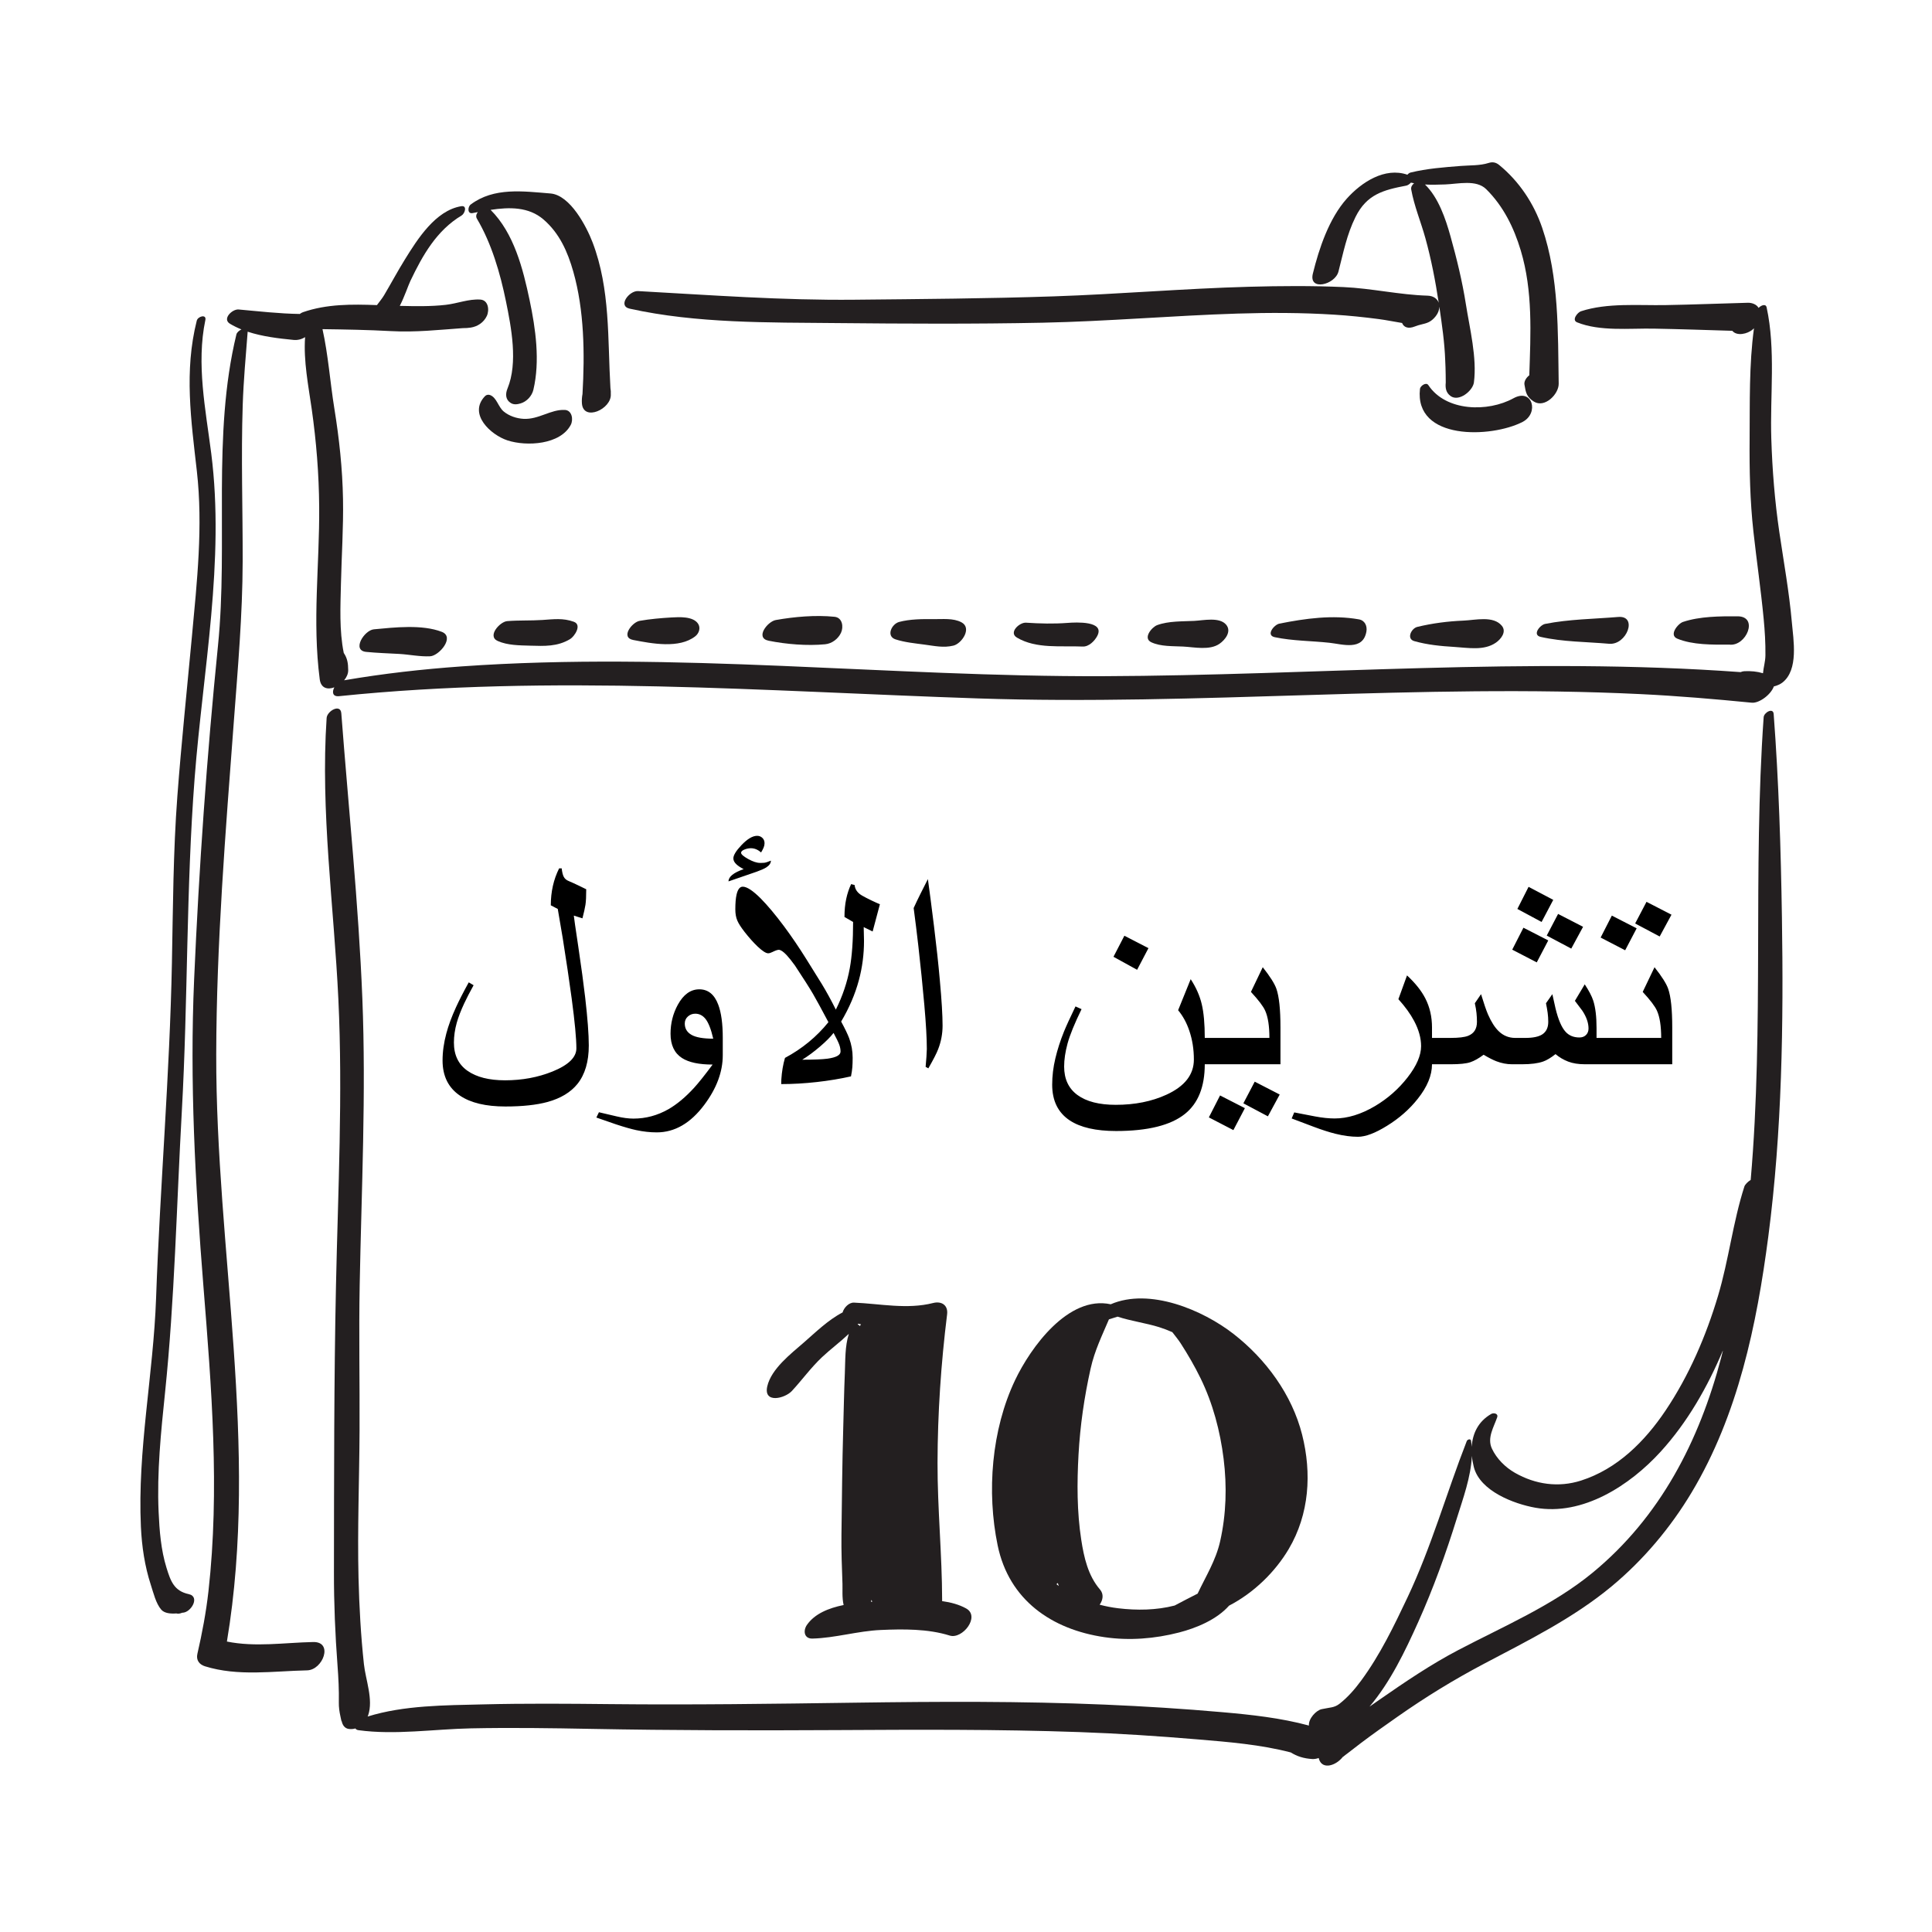 <?xml version="1.0" encoding="utf-8"?>
<!-- Generator: Adobe Illustrator 17.0.0, SVG Export Plug-In . SVG Version: 6.00 Build 0)  -->
<!DOCTYPE svg PUBLIC "-//W3C//DTD SVG 1.1//EN" "http://www.w3.org/Graphics/SVG/1.1/DTD/svg11.dtd">
<svg version="1.1" id="Layer_1" xmlns="http://www.w3.org/2000/svg" xmlns:xlink="http://www.w3.org/1999/xlink" x="0px" y="0px"
	 width="566.93px" height="566.93px" viewBox="0 0 566.93 566.93" enable-background="new 0 0 566.93 566.93" xml:space="preserve">
<g>
	<path fill="#231F20" d="M525.793,182.483c-0.782-8.838-2.378-17.602-3.667-26.375c-1.332-9.069-2.059-18.193-2.351-27.354
		c-0.404-12.637,1.331-26.144-1.372-38.555c-0.257-1.18-1.615-0.607-2.362,0.149c-0.584-1.044-1.962-1.537-3.15-1.505
		c-8.042,0.217-16.091,0.543-24.146,0.684c-8.058,0.141-17.091-0.718-24.834,1.814c-0.973,0.318-2.811,2.567-1.117,3.251
		c6.697,2.704,15.367,1.717,22.471,1.842c7.697,0.136,15.382,0.412,23.068,0.638c1.313,1.629,4.439,0.965,6.003-0.413
		c0.046-0.04,0.091-0.081,0.137-0.121c0.076-0.067,0.148-0.139,0.22-0.21c-1.467,10.69-1.193,21.898-1.281,32.561
		c-0.075,9.058,0.117,18.07,1.112,27.074c0.943,8.526,2.185,17.015,3.004,25.555c0.343,3.583,0.568,7.18,0.523,10.78
		c-0.024,1.881-0.57,3.529-0.714,5.262c-1.774-0.529-3.458-0.682-5.471-0.602c-0.365,0.015-0.734,0.121-1.1,0.27
		c-62.232-4.531-124.769,0.974-187.05,1.196c-62.76,0.224-125.539-7.316-188.276-2.873c-11.536,0.817-23.056,2.12-34.458,4.076
		c0.729-0.879,1.206-1.917,1.196-2.969c-0.018-2.041-0.25-3.504-1.303-5.053c-1.341-6.561-0.976-13.707-0.828-20.233
		c0.188-8.3,0.753-16.581,0.607-24.887c-0.158-8.976-1.117-17.816-2.55-26.672c-1.228-7.586-1.782-15.653-3.471-23.224
		c6.702,0.092,13.386,0.206,20.102,0.573c7.22,0.395,14.018-0.37,21.087-0.873c0.762,0.009,1.527-0.038,2.291-0.154
		c2.042-0.311,3.846-1.513,4.743-3.419c0.794-1.688,0.486-4.66-1.928-4.809c-3.42-0.212-6.685,1.153-10.093,1.545
		c-4.476,0.515-9.027,0.411-13.522,0.308c1.417-2.752,2.432-5.895,3.122-7.341c3.604-7.548,7.7-14.799,15.035-19.194
		c0.961-0.576,1.721-3.022-0.152-2.708c-7.538,1.262-12.81,9.664-16.498,15.613c-2.127,3.43-4.032,6.988-6.086,10.461
		c-0.654,1.105-1.46,2.021-2.122,2.941c-7.348-0.267-14.723-0.346-21.739,2.093c-0.317,0.11-0.617,0.289-0.896,0.507
		c-5.993-0.081-11.987-0.778-17.948-1.313c-1.869-0.168-4.92,2.76-2.548,4.186c1.071,0.644,2.201,1.192,3.371,1.665
		c-0.69,0.318-1.343,0.896-1.48,1.459c-7.185,29.664-2.361,61.193-5.41,91.36c-3.282,32.484-5.563,65.183-6.993,97.798
		c-1.325,30.211,0.312,59.982,2.718,90.096c2.376,29.732,4.823,59.761,1.487,89.518c-0.696,6.213-1.856,12.338-3.256,18.428
		c-0.415,1.806,0.55,3.108,2.217,3.628c9.731,3.035,20.009,1.405,29.976,1.197c4.639-0.096,7.81-8.439,1.781-8.313
		c-8.418,0.175-16.995,1.55-25.308-0.143c9.57-57.243-3.253-114.839-3.133-172.298c0.068-32.568,2.73-65.221,5.164-97.679
		c1.173-15.656,2.553-31.23,2.592-46.942c0.038-15.332-0.491-30.647,0.017-45.977c0.236-7.122,0.889-14.236,1.44-21.339
		c0.004-0.049-0.003-0.087-0.003-0.132c4.336,1.435,9.088,1.987,13.493,2.419c1.178,0.116,2.38-0.186,3.372-0.826
		c-0.502,7.009,0.977,14.284,1.945,21.116c1.354,9.565,2.116,19.026,2.188,28.687c0.128,17.064-2.058,33.573,0.163,50.609
		c0.348,2.669,2.335,3.094,4.284,2.356c-0.705,1.332-0.579,2.798,1.404,2.594c62.445-6.424,124.885-1.438,187.41,0.659
		c64.83,2.174,129.708-4.407,194.494-1.264c10.895,0.528,21.751,1.455,32.605,2.519c2.2,0.216,5.647-2.369,6.499-4.772
		c0.985-0.219,1.958-0.703,2.504-1.127C527.846,196.558,526.263,187.792,525.793,182.483z"/>
	<path fill="#231F20" d="M138.672,62.531c0.503-0.094,1.015-0.191,1.53-0.288c-0.452,0.586-0.634,1.288-0.256,1.928
		c4.3,7.271,6.833,15.984,8.515,24.205c1.578,7.713,3.579,18.088,0.457,25.644c-0.643,1.556-0.609,3.248,0.942,4.225
		c0.917,0.577,1.902,0.425,2.887,0.14c1.819-0.527,3.34-2.181,3.771-4.009c1.995-8.465,0.659-17.934-1.107-26.303
		c-1.941-9.199-4.578-19.645-11.446-26.488c5.477-0.833,11.164-0.941,15.535,2.83c4.679,4.036,7.064,9.444,8.725,15.285
		c3.232,11.365,3.386,24.068,2.706,35.916c-0.179,0.927-0.232,1.871-0.171,2.744c0.381,5.444,8.778,1.687,8.474-2.717
		c0.037-0.556,0-1.166-0.107-1.77c-0.841-14.394,0.004-28.982-5.23-42.726c-1.753-4.604-6.558-13.908-12.378-14.374
		c-7.94-0.635-16.557-1.89-23.393,3.235C137.237,60.674,137.085,62.829,138.672,62.531z"/>
	<path fill="#231F20" d="M184.785,90.578c19.605,4.352,40.761,4.034,60.751,4.226c20.09,0.192,40.256,0.304,60.342-0.107
		c19.091-0.391,38.138-2.076,57.223-2.678c9.457-0.298,18.911-0.276,28.356,0.313c4.391,0.274,8.767,0.728,13.128,1.299
		c2.29,0.3,4.563,0.784,6.844,1.145c0.482,1.2,1.684,1.849,3.776,1.014c0.649-0.259,1.239-0.419,1.791-0.557
		c0.032-0.001,0.064,0.002,0.096,0.001c-0.003-0.007-0.006-0.015-0.009-0.022c1.545-0.383,2.798-0.622,4.223-2.425
		c0.71-0.899,1.048-1.878,1.056-2.783c0.767,5.208,1.547,10.542,1.727,15.802c0.047,1.377,0.14,2.751,0.133,4.129
		c-0.002,0.326,0.002,1.512,0.023,2.336c-0.153,1.497,0.027,2.929,1.412,3.941c2.451,1.791,6.526-1.528,6.85-3.981
		c0.951-7.208-1.251-15.938-2.352-22.943c-1.06-6.747-2.685-13.39-4.523-19.963c-1.431-5.12-3.528-11.351-7.475-15.181
		c1.955,0.109,3.922,0.051,5.929-0.021c3.783-0.137,9.101-1.5,12.03,1.396c5.043,4.987,8.135,11.29,10.148,18.01
		c3.566,11.903,2.898,24.337,2.495,36.6c-0.896,0.684-1.578,1.766-1.421,2.724c0.385,2.348,0.643,3.648,2.755,4.983
		c3.179,2.011,7.34-2.17,7.292-5.243c-0.238-15.164,0.121-31.189-4.832-45.713c-2.448-7.18-6.758-13.648-12.621-18.454
		c-0.941-0.771-1.912-0.99-3.104-0.608c-2.536,0.813-5.526,0.67-8.165,0.879c-4.947,0.39-9.907,0.758-14.737,1.933
		c-0.347,0.084-0.68,0.33-0.937,0.642c-6.611-2.29-13.484,2.202-17.792,7.025c-5.188,5.81-8.126,14.562-9.953,22.007
		c-1.274,5.191,6.505,3.29,7.514-0.608c1.425-5.506,2.444-10.884,5.009-16.031c3.3-6.627,8.122-7.909,14.921-9.2
		c0.378-0.072,0.931-0.428,1.348-0.873c0.307,0.069,0.613,0.135,0.919,0.19c-0.584,0.444-0.974,1.108-0.846,1.825
		c0.86,4.819,2.843,9.524,4.152,14.256c1.725,6.229,2.951,12.605,3.921,18.993c-0.421-1.178-1.539-2.041-3.274-2.091
		c-8.181-0.235-16.434-2.154-24.684-2.521c-9.224-0.411-18.459-0.342-27.686-0.091c-19.14,0.522-38.229,2.173-57.363,2.818
		c-19.431,0.655-38.918,0.789-58.359,0.984c-21.335,0.214-42.335-1.363-63.599-2.534C184.646,85.28,181.166,89.775,184.785,90.578z"
		/>
	<path fill="#231F20" d="M167.497,124.652c0.782-1.5,0.394-4.256-1.749-4.362c-4.133-0.204-7.676,2.854-12.117,2.616
		c-2.058-0.111-4.244-0.842-5.839-2.172c-1.601-1.334-2.03-4.071-3.98-4.808c-0.5-0.189-1.097-0.093-1.483,0.309
		c-5.045,5.236,1.677,11.392,6.589,12.995C154.543,131.066,164.446,130.504,167.497,124.652z"/>
	<path fill="#231F20" d="M444.123,116.863c-7.543,4.154-19.867,3.891-24.992-3.855c-0.655-0.99-2.358,0.259-2.452,1.099
		c-1.684,15.225,20.936,14.432,30.103,9.706C451.713,121.27,449.703,113.79,444.123,116.863z"/>
	<path fill="#231F20" d="M109.714,184.668c-2.82,0.266-6.584,6.194-2.266,6.625c3.211,0.321,6.433,0.417,9.654,0.594
		c3.03,0.167,6.095,0.843,9.122,0.694c2.607-0.128,7.368-5.653,3.397-7.179C123.85,183.184,115.767,184.098,109.714,184.668z"/>
	<path fill="#231F20" d="M146.057,188.096c2.895,1.286,6.403,1.28,9.518,1.37c4.199,0.122,7.976,0.31,11.714-1.928
		c1.262-0.755,3.594-4.178,1.09-5.086c-3.165-1.146-5.906-0.746-9.19-0.527c-3.451,0.23-6.933,0.057-10.373,0.339
		C146.691,182.439,142.856,186.674,146.057,188.096z"/>
	<path fill="#231F20" d="M197.046,181.187c-3.121,0.18-6.252,0.456-9.334,0.99c-2.24,0.388-5.714,4.877-1.92,5.614
		c5.469,1.062,13.525,2.604,18.231-1.082c1.128-0.883,1.633-2.508,0.798-3.725C203.334,180.817,199.315,181.057,197.046,181.187z"/>
	<path fill="#231F20" d="M227.642,181.945c-2.418,0.432-6.187,5.249-2.078,6.074c5.15,1.034,11.322,1.544,16.566,1.036
		c1.983-0.192,3.805-1.559,4.648-3.351c0.81-1.722,0.452-4.473-1.89-4.713C239.367,180.425,233.084,180.974,227.642,181.945z"/>
	<path fill="#231F20" d="M273.892,181.68c-3.238-0.045-6.88-0.014-10.027,0.819c-2.23,0.59-3.921,4.178-1.096,5.112
		c2.643,0.874,5.808,1.185,8.564,1.55c2.902,0.384,5.553,0.995,8.443,0.289c2.445-0.597,5.541-5.154,2.353-6.842
		C279.689,181.317,276.584,181.718,273.892,181.68z"/>
	<path fill="#231F20" d="M313.277,182.785c-4.093,0.311-8.113,0.206-12.203-0.064c-1.915-0.126-5.189,2.883-2.665,4.378
		c5.697,3.374,12.957,2.341,19.296,2.626c1.809,0.081,3.484-1.623,4.254-3.067C324.376,182.128,315.719,182.6,313.277,182.785z"/>
	<path fill="#231F20" d="M350.458,182.194c-3.501,0.174-7.56,0.014-10.893,1.243c-1.55,0.571-4.295,3.816-1.729,5.028
		c2.746,1.296,6.377,1.11,9.34,1.261c3.289,0.167,7.777,1.196,10.683-0.817c1.648-1.143,3.615-3.602,1.948-5.595
		C357.848,180.974,353.109,182.063,350.458,182.194z"/>
	<path fill="#231F20" d="M375.429,182.998c-1.558,0.31-4.076,3.412-1.361,3.982c5.288,1.11,10.677,1.057,16.033,1.636
		c3.816,0.413,9.836,2.444,10.856-3.267c0.292-1.64-0.425-3.29-2.202-3.604C390.994,180.376,383.074,181.474,375.429,182.998z"/>
	<path fill="#231F20" d="M429.44,182.115c-4.548,0.187-9.127,0.772-13.55,1.846c-1.772,0.431-3.247,3.5-0.893,4.168
		c3.836,1.089,7.83,1.472,11.8,1.711c4.06,0.245,8.7,1.164,12.185-1.273c1.463-1.023,3.181-3.165,1.72-4.938
		C438.207,180.602,432.946,181.971,429.44,182.115z"/>
	<path fill="#231F20" d="M452.106,186.896c6.554,1.481,13.383,1.428,20.051,2.013c5.222,0.458,8.519-8.352,2.691-7.864
		c-7.145,0.598-14.383,0.641-21.437,2.036C451.9,183.38,449.521,186.312,452.106,186.896z"/>
	<path fill="#231F20" d="M507.408,189.154c5.026,0.648,8.766-8.27,2.482-8.304c-5.17-0.028-11.092,0-16.025,1.648
		c-1.475,0.493-4.235,3.849-1.687,4.907C496.668,189.27,502.504,189.189,507.408,189.154z"/>
	<path fill="#231F20" d="M520.471,209.528c-0.149-1.992-2.843-0.455-2.941,0.943c-3.181,45.105,0.119,90.766-3.805,135.768
		c-0.866,0.521-1.675,1.382-1.852,1.933c-3.355,10.437-4.582,21.533-7.726,32.069c-3.521,11.805-8.516,23.409-15.395,33.656
		c-6.105,9.094-14.181,17.171-24.815,20.566c-6.609,2.11-13.386,1.146-19.37-2.264c-2.832-1.613-5.383-4.137-6.778-7.12
		c-1.473-3.148,0.56-6.291,1.549-9.188c0.382-1.119-1.038-1.392-1.754-0.979c-3.828,2.202-5.484,5.77-5.722,9.645
		c-0.043-0.595-0.102-1.187-0.197-1.77c-0.116-0.714-1.061-0.409-1.261,0.102c-5.958,15.251-10.357,31.004-17.394,45.885
		c-3.965,8.383-8.069,16.887-13.587,24.379c-1.852,2.515-3.874,4.852-6.334,6.787c-1.555,1.222-2.792,1.058-5.277,1.603
		c-1.626,0.357-3.898,2.817-3.72,4.805c-8.288-2.246-16.876-3.17-25.429-3.923c-11.477-1.011-22.97-1.732-34.48-2.221
		c-24.44-1.037-48.924-0.908-73.377-0.564c-23.918,0.337-47.82,0.669-71.741,0.42c-12.472-0.131-24.943-0.229-37.413,0.081
		c-11.016,0.273-23.107,0.241-33.773,3.563c0.054-0.133,0.117-0.26,0.163-0.396c1.551-4.603-0.763-10.379-1.257-14.988
		c-0.903-8.414-1.373-16.803-1.58-25.267c-0.351-14.403,0.234-28.811,0.302-43.214c0.067-14.295-0.228-28.574,0.041-42.873
		c0.525-27.973,1.9-56.009,0.779-83.982c-1.118-27.908-4.06-55.833-6.174-83.675c-0.221-2.912-4.17-0.674-4.308,1.381
		c-1.838,27.455,2.15,55.184,3.447,82.578c1.323,27.953-0.108,56.028-0.703,83.984c-0.596,28.031-0.557,56.13-0.597,84.168
		c-0.013,9.106,0.361,18.174,1.045,27.249c0.277,3.669,0.461,7.288,0.391,10.97c-0.024,1.256,0.17,2.681,0.442,3.902
		c0.106,0.476,0.403,2.049,0.387,1.47c0.223,1.135,0.85,2.199,2.143,2.345c0.008,0.001,0.016,0.002,0.024,0.003
		c0.666,0.075,1.291,0.014,1.87-0.152c0.141,0.252,0.418,0.44,0.898,0.506c10.73,1.472,22.199-0.316,33.007-0.537
		c11.781-0.241,23.564-0.068,35.344,0.156c23.902,0.455,47.785,0.483,71.69,0.354c23.806-0.128,47.617-0.261,71.414,0.58
		c11.594,0.409,23.163,1.171,34.723,2.143c9.125,0.767,18.492,1.508,27.409,3.837c1.83,1.151,3.78,1.765,6.253,1.929
		c0.636,0.042,1.294-0.072,1.936-0.298c0.028,0.123,0.05,0.246,0.091,0.37c1.049,3.19,5.064,1.811,6.994-0.718
		c0.006,0.028,0.035,0.021,0.099-0.034c0.41-0.353,0.854-0.671,1.286-0.995c1.25-0.932,2.46-1.918,3.703-2.858
		c3.603-2.729,7.302-5.33,11.002-7.923c8.217-5.757,16.43-10.802,25.325-15.498c12.883-6.801,26.184-13.363,37.451-22.719
		c9.329-7.745,17.292-17.221,23.509-27.614c13.594-22.729,19.079-49.1,22.469-75.058c4.043-30.961,4.481-62.335,3.996-93.512
		C522.583,249.373,521.97,229.418,520.471,209.528z M394.941,511.753c0.035,0.107,0.055,0.224,0.067,0.343
		C394.984,511.982,394.979,511.866,394.941,511.753z M467.316,461.515c-11.593,9.54-26.117,15.725-39.327,22.646
		c-8.175,4.283-15.633,9.356-23.205,14.612c-0.971,0.674-1.941,1.35-2.91,2.029c6.111-7.217,10.444-16.264,14.29-24.825
		c4.438-9.879,8.128-20.136,11.344-30.472c1.742-5.6,4.147-12.112,4.396-18.29c0.103,1.106,0.304,2.217,0.588,3.311
		c1.829,7.042,11.8,10.785,18.012,11.896c13.962,2.497,27.803-6.582,36.759-16.394c7.92-8.676,13.794-19.022,18.351-29.851
		c-0.179,0.708-0.345,1.418-0.53,2.126C498.644,422.882,487.171,445.176,467.316,461.515z"/>
	<path fill="#231F20" d="M55.402,467.79c-4.307-0.932-5.311-3.747-6.556-7.774c-1.624-5.257-2.056-10.873-2.301-16.34
		c-0.525-11.705,0.691-23.467,1.893-35.094c2.826-27.349,3.372-54.889,4.909-82.341c1.828-32.649,1.254-65.406,3.774-98.002
		c2.427-31.406,8.878-63.727,4.868-95.176c-1.643-12.881-4.425-26.265-1.726-39.166c0.372-1.778-2.197-1.095-2.525,0.205
		c-3.739,14.811-1.662,29.22,0.027,44.144c1.836,16.223,0.045,32.399-1.454,48.584c-1.445,15.604-3.092,31.188-4.268,46.816
		c-1.227,16.301-1.275,32.564-1.595,48.894c-0.643,32.826-3.485,65.564-4.646,98.369c-0.792,22.388-5.496,44.652-4.456,67.099
		c0.268,5.778,1.121,11.574,2.92,17.082c0.726,2.222,1.484,5.461,3.06,7.256c0.967,1.103,2.807,1.221,4.435,1.102
		c0.443,0.131,1.001,0.089,1.66-0.19c0.037-0.006,0.081-0.011,0.117-0.017C56.05,473.22,58.805,468.526,55.402,467.79z
		 M53.661,473.15c0.047-0.023,0.09-0.037,0.138-0.063C53.752,473.112,53.706,473.132,53.661,473.15z"/>
	<path fill="#231F20" d="M247.251,385.124c-4.213,2.17-8.038,5.926-11.367,8.823c-3.758,3.269-9.575,7.743-10.735,12.865
		c-1.166,5.148,5.177,3.566,7.219,1.361c3.033-3.275,5.566-6.825,8.866-9.937c2.438-2.298,5.322-4.434,7.849-6.83
		c-1.167,3.713-1.006,7.666-1.172,11.584c-0.228,5.38-0.32,10.769-0.473,16.151c-0.295,10.41-0.391,20.823-0.519,31.236
		c-0.059,4.798,0.12,9.593,0.298,14.388c0.055,1.471-0.165,4.116,0.34,6.216c-4.407,0.894-8.497,2.564-10.764,5.825
		c-1.182,1.7-0.853,4.08,1.602,4.021c6.629-0.159,13.318-2.226,20.043-2.52c6.639-0.289,13.832-0.367,20.245,1.634
		c3.749,1.171,9.041-5.6,4.837-7.948c-2.049-1.145-4.488-1.802-7.081-2.165c0.005-0.075,0.026-0.148,0.026-0.223
		c-0.018-13.434-1.381-26.883-1.351-40.353c0.033-14.586,1.016-29.099,2.809-43.569c0.333-2.688-1.62-3.959-4.119-3.324
		c-7.623,1.935-15.49,0.206-23.211-0.118C249.136,382.179,247.669,383.667,247.251,385.124z M255.718,469.461
		c0.078,0.185,0.157,0.369,0.242,0.55c-0.127,0.007-0.256,0.016-0.383,0.023C255.635,469.844,255.671,469.652,255.718,469.461z
		 M252.649,388.612c-0.123,0.161-0.232,0.333-0.338,0.507c-0.175-0.25-0.395-0.4-0.641-0.461c0.058-0.072,0.109-0.148,0.167-0.221
		C252.107,388.496,252.378,388.554,252.649,388.612z"/>
	<path fill="#231F20" d="M292.753,453.473c3.318,16.028,15.838,24.688,31.368,26.946c7.293,1.061,14.747,0.455,21.859-1.376
		c5.047-1.3,11.022-3.752,14.679-7.877c7.272-3.766,13.529-9.885,17.517-16.634c6.044-10.229,6.784-22.214,3.916-33.56
		c-2.969-11.742-10.646-22.15-20.089-29.517c-9.05-7.059-24.669-13.655-36.073-8.729c-0.001,0-0.002,0.001-0.003,0.001
		c-12.448-2.688-23.505,12.699-28.05,22.241C290.938,419.536,289.505,437.786,292.753,453.473z M310.402,464.519
		c0.093,0.292,0.185,0.585,0.287,0.872c-0.231-0.174-0.462-0.348-0.683-0.531C310.143,464.753,310.273,464.636,310.402,464.519z
		 M340.133,389.441c1.311,0.411,2.604,0.908,3.876,1.469c0.865,1.13,1.776,2.232,2.483,3.331c2.122,3.3,4.063,6.644,5.787,10.17
		c3.612,7.382,5.769,15.517,6.778,23.646c1.006,8.104,0.774,16.276-1.024,24.248c-1.269,5.624-4.235,10.309-6.599,15.331
		c-2.279,1.169-4.557,2.31-6.747,3.496c-5.359,1.387-11.114,1.458-16.567,0.801c-1.844-0.222-3.655-0.578-5.433-1.042
		c0.974-1.406,1.265-3.107,0.094-4.466c-3.508-4.074-4.705-9.423-5.503-14.618c-1.265-8.228-1.255-16.67-0.795-24.961
		c0.473-8.526,1.693-16.939,3.554-25.268c1.181-5.282,3.345-9.649,5.371-14.425c0.832-0.27,1.677-0.532,2.535-0.793
		C331.858,387.655,336.323,388.247,340.133,389.441z"/>
</g>
<g id="Page-1">
	<path id="month_october" d="M353.53,312.298h22.211v-10.839c0-5.271-0.4-9.047-1.199-11.328c-0.533-1.51-1.866-3.613-3.998-6.308
		l-3.465,7.241c2.221,2.399,3.613,4.235,4.176,5.508c0.829,1.836,1.244,4.501,1.244,7.996H353.53c0-4.116-0.296-7.418-0.888-9.906
		c-0.592-2.488-1.673-4.931-3.243-7.33l-3.687,9.107c1.422,1.718,2.517,3.731,3.287,6.041c0.888,2.606,1.333,5.419,1.333,8.44
		c0,4.413-2.68,7.848-8.04,10.306c-4.324,1.984-9.284,2.976-14.881,2.976c-4.857,0-8.596-0.955-11.217-2.865
		c-2.621-1.91-3.931-4.701-3.931-8.374c0-2.043,0.333-4.294,1-6.752c0.666-2.458,2.036-5.819,4.109-10.084l-1.777-0.8
		c-1.599,3.317-2.725,5.775-3.376,7.374c-1.066,2.636-1.91,5.257-2.532,7.863s-0.933,5.183-0.933,7.729
		c0,4.709,1.718,8.203,5.153,10.484c3.139,2.073,7.67,3.11,13.593,3.11c9.299,0,16.036-1.673,20.212-5.02
		C351.591,323.759,353.53,318.902,353.53,312.298z M420.208,304.568h5.464c2.399,0,4.116-0.207,5.153-0.622
		c1.718-0.681,2.576-2.043,2.576-4.087c0-0.859-0.044-1.718-0.133-2.576s-0.252-1.821-0.489-2.887l1.821-2.665
		c0.829,2.725,1.51,4.709,2.043,5.953c0.948,2.162,1.984,3.791,3.11,4.886c1.362,1.333,2.991,1.999,4.886,1.999h2.976
		c2.221,0,3.865-0.341,4.931-1.022c1.185-0.77,1.777-1.999,1.777-3.687c0-0.918-0.059-1.806-0.178-2.665
		c-0.118-0.859-0.281-1.792-0.489-2.799l1.866-2.665l0.933,4.176c0.8,3.287,1.777,5.568,2.932,6.841
		c1.007,1.125,2.369,1.688,4.087,1.688c0.8,0,1.444-0.244,1.932-0.733c0.489-0.489,0.733-1.118,0.733-1.888
		c0-1.658-0.607-3.406-1.821-5.242c-0.207-0.296-0.933-1.259-2.177-2.887l2.887-4.842c1.214,1.836,2.043,3.421,2.488,4.753
		c0.652,2.014,0.977,4.694,0.977,8.04v2.932h18.968c0-3.495-0.415-6.16-1.244-7.996c-0.563-1.273-1.955-3.11-4.176-5.508
		l3.465-7.241c2.132,2.695,3.465,4.798,3.998,6.308c0.8,2.28,1.199,6.056,1.199,11.328v10.839H466.94h-1.866
		c-1.895,0-3.524-0.259-4.886-0.777c-1.362-0.518-2.606-1.251-3.731-2.199c-1.392,1.096-2.606,1.821-3.643,2.177
		c-1.51,0.533-3.583,0.8-6.219,0.8h-2.887c-1.54,0-3.08-0.296-4.62-0.888c-1.007-0.385-2.251-1.022-3.731-1.91
		c-1.422,1.066-2.725,1.799-3.909,2.199c-1.185,0.4-3.11,0.6-5.775,0.6h-5.464c0,3.258-1.392,6.634-4.176,10.128
		c-2.428,3.08-5.449,5.73-9.062,7.952c-3.435,2.132-6.264,3.198-8.485,3.198c-2.043,0-4.25-0.296-6.619-0.888
		c-1.806-0.444-3.968-1.14-6.486-2.088c-2.132-0.8-4.25-1.599-6.352-2.399l0.755-1.777c1.955,0.385,3.991,0.777,6.108,1.177
		c2.117,0.4,4.035,0.6,5.753,0.6c3.791,0,7.744-1.214,11.861-3.643c3.731-2.221,6.915-5.027,9.551-8.418s3.954-6.449,3.954-9.173
		c0-2.34-0.681-4.798-2.043-7.374c-1.096-2.073-2.636-4.205-4.62-6.397l2.532-6.974c2.428,2.251,4.22,4.501,5.375,6.752
		c1.303,2.547,1.955,5.39,1.955,8.529V304.568z M490.484,268.409l-3.465,6.397l-7.196-3.82l3.332-6.352L490.484,268.409z
		 M480.267,272.407l-3.376,6.441l-7.196-3.731l3.287-6.441L480.267,272.407z M455.79,264.055l-3.421,6.486l-7.108-3.82l3.287-6.486
		L455.79,264.055z M464.541,271.962l-3.465,6.397l-7.196-3.82l3.332-6.352L464.541,271.962z M454.324,275.96l-3.376,6.441
		l-7.196-3.731l3.287-6.441L454.324,275.96z M375.519,321.182l-3.465,6.397l-7.196-3.82l3.332-6.352L375.519,321.182z
		 M365.302,325.18l-3.376,6.441l-7.196-3.731l3.287-6.441L365.302,325.18z M337.005,278.226l-3.332,6.352l-6.93-3.82l3.198-6.175
		L337.005,278.226z M276.591,300.97c0,2.369-0.429,4.664-1.288,6.885c-0.444,1.185-1.407,3.065-2.887,5.642l-0.8-0.444
		c0.089-0.859,0.17-1.851,0.244-2.976c0.074-1.125,0.111-1.881,0.111-2.266c0-3.08-0.244-7.381-0.733-12.905
		c-0.489-5.523-1.074-11.291-1.755-17.302c-0.415-3.643-0.874-7.359-1.377-11.15c0.592-1.303,1.266-2.71,2.021-4.22
		c0.755-1.51,1.473-2.932,2.154-4.265c0.474,3.376,1.074,7.996,1.799,13.86c0.726,5.864,1.296,11.15,1.71,15.859
		C276.325,293.552,276.591,297.979,276.591,300.97z M258.2,265.343l-2.132,7.996l-2.621-1.288l0.089,4.042
		c0,3.968-0.503,7.818-1.51,11.55c-1.096,4.087-2.828,8.129-5.197,12.127c1.125,2.073,1.91,3.702,2.354,4.886
		c0.681,1.866,1.022,3.761,1.022,5.686c0,1.096-0.03,2.029-0.089,2.799c-0.059,0.77-0.192,1.673-0.4,2.71
		c-3.139,0.711-6.493,1.266-10.062,1.666c-3.569,0.4-7.041,0.6-10.417,0.6c0.03-0.563,0.044-1.036,0.044-1.422
		c0.148-2.251,0.503-4.339,1.066-6.263c5.035-2.695,9.284-6.189,12.749-10.484c-2.073-3.909-3.583-6.678-4.531-8.307
		c-1.037-1.777-2.799-4.546-5.286-8.307c-0.918-1.273-1.732-2.295-2.443-3.065c-0.977-1.037-1.747-1.555-2.31-1.555
		c-0.385,0-1.022,0.222-1.91,0.666c-0.474,0.237-0.874,0.355-1.199,0.355c-0.652,0-1.673-0.652-3.065-1.955
		c-1.214-1.155-2.488-2.576-3.82-4.265c-1.066-1.362-1.792-2.495-2.177-3.398s-0.577-1.992-0.577-3.265
		c0-1.836,0.118-3.272,0.355-4.309c0.355-1.57,0.962-2.354,1.821-2.354c1.214,0,2.976,1.155,5.286,3.465
		c2.043,2.073,4.324,4.798,6.841,8.174c2.221,2.991,4.413,6.219,6.574,9.684l4.531,7.285c1.333,2.191,2.695,4.679,4.087,7.463
		c1.984-3.998,3.346-8.04,4.087-12.127c0.652-3.554,0.977-8.085,0.977-13.593l-2.532-1.466c0-1.955,0.17-3.724,0.511-5.308
		c0.341-1.584,0.822-3.028,1.444-4.331l1.022,0.267c0.118,1.273,0.829,2.295,2.132,3.065c0.711,0.415,1.621,0.888,2.732,1.422
		C256.757,264.722,257.608,265.107,258.2,265.343z M246.651,308.566c0-0.652-0.126-1.325-0.378-2.021
		c-0.252-0.696-0.807-1.844-1.666-3.443c-0.888,1.155-2.214,2.488-3.976,3.998c-1.762,1.51-3.502,2.799-5.22,3.865
		c3.495,0,5.982-0.104,7.463-0.311C245.392,310.299,246.651,309.603,246.651,308.566z M226.216,252.55
		c0,0.74-0.459,1.407-1.377,1.999c-0.622,0.385-1.555,0.8-2.799,1.244l-8.263,2.843c0-1.362,1.481-2.562,4.442-3.598
		c-0.918-0.474-1.614-0.933-2.088-1.377c-0.622-0.563-0.933-1.155-0.933-1.777c0-0.918,0.785-2.206,2.354-3.865
		c1.747-1.836,3.287-2.754,4.62-2.754c0.592,0,1.103,0.2,1.533,0.6c0.429,0.4,0.644,0.925,0.644,1.577
		c0,0.415-0.089,0.837-0.267,1.266s-0.429,0.911-0.755,1.444c-0.918-0.829-1.91-1.244-2.976-1.244c-0.652,0-1.296,0.133-1.932,0.4
		c-0.637,0.267-0.955,0.577-0.955,0.933c0,0.444,0.689,1.051,2.066,1.821s2.554,1.155,3.532,1.155c0.652,0,1.118-0.022,1.399-0.067
		S225.328,252.905,226.216,252.55z M212.09,309.632c0,4.886-1.806,9.743-5.42,14.57c-4.028,5.39-8.677,8.085-13.949,8.085
		c-1.955,0-3.968-0.222-6.041-0.666c-1.51-0.326-3.48-0.888-5.908-1.688c-1.925-0.681-3.85-1.347-5.775-1.999l0.755-1.555
		c1.658,0.385,3.398,0.792,5.22,1.222c1.821,0.429,3.458,0.644,4.909,0.644c3.613,0,7.033-0.918,10.262-2.754
		c2.517-1.451,5.034-3.554,7.552-6.308c1.273-1.392,3.08-3.657,5.419-6.797c-3.998,0-6.989-0.637-8.973-1.91
		c-2.251-1.451-3.376-3.835-3.376-7.152c0-3.05,0.711-5.879,2.132-8.485c1.658-3.021,3.761-4.531,6.308-4.531
		c2.576,0,4.427,1.496,5.553,4.487c0.888,2.34,1.333,5.597,1.333,9.773V309.632z M209.292,304.79
		c-0.652-2.843-1.436-4.812-2.354-5.908c-0.8-0.948-1.777-1.422-2.932-1.422c-0.829,0-1.547,0.274-2.154,0.822
		c-0.607,0.548-0.911,1.236-0.911,2.066c0,1.451,0.652,2.554,1.955,3.309S206.33,304.79,209.292,304.79z M172.777,306.789
		c0,4.738-1.111,8.499-3.332,11.283c-1.984,2.458-4.901,4.22-8.751,5.286c-3.258,0.888-7.389,1.333-12.394,1.333
		c-5.716,0-10.143-1.051-13.282-3.154c-3.435-2.31-5.153-5.76-5.153-10.35c0-2.547,0.37-5.197,1.111-7.952
		c0.622-2.34,1.57-4.901,2.843-7.685c0.918-2.014,2.162-4.442,3.731-7.285l1.422,0.844c-1.096,1.984-2.014,3.761-2.754,5.331
		c-0.977,2.103-1.703,3.983-2.177,5.642c-0.563,2.014-0.844,3.968-0.844,5.864c0,3.643,1.325,6.397,3.976,8.263
		c2.651,1.866,6.33,2.799,11.039,2.799c5.005,0,9.64-0.859,13.904-2.576c4.679-1.895,7.019-4.161,7.019-6.797
		c0-2.873-0.459-7.744-1.377-14.615c-0.711-5.271-1.584-11.165-2.621-17.68l-1.466-8.618l-2.043-1.066
		c0-3.968,0.814-7.581,2.443-10.839h0.755c0.118,1.125,0.326,1.962,0.622,2.51c0.296,0.548,0.785,0.955,1.466,1.222
		c0.918,0.385,1.925,0.844,3.021,1.377c0.8,0.385,1.496,0.726,2.088,1.022c0,2.073-0.074,3.583-0.222,4.531
		c-0.148,0.948-0.444,2.28-0.888,3.998l-2.532-0.8c0.059,0.652,0.489,3.628,1.288,8.929c0.918,6.19,1.599,11.209,2.043,15.059
		C172.421,298.823,172.777,303.532,172.777,306.789z"/>
</g>
</svg>
